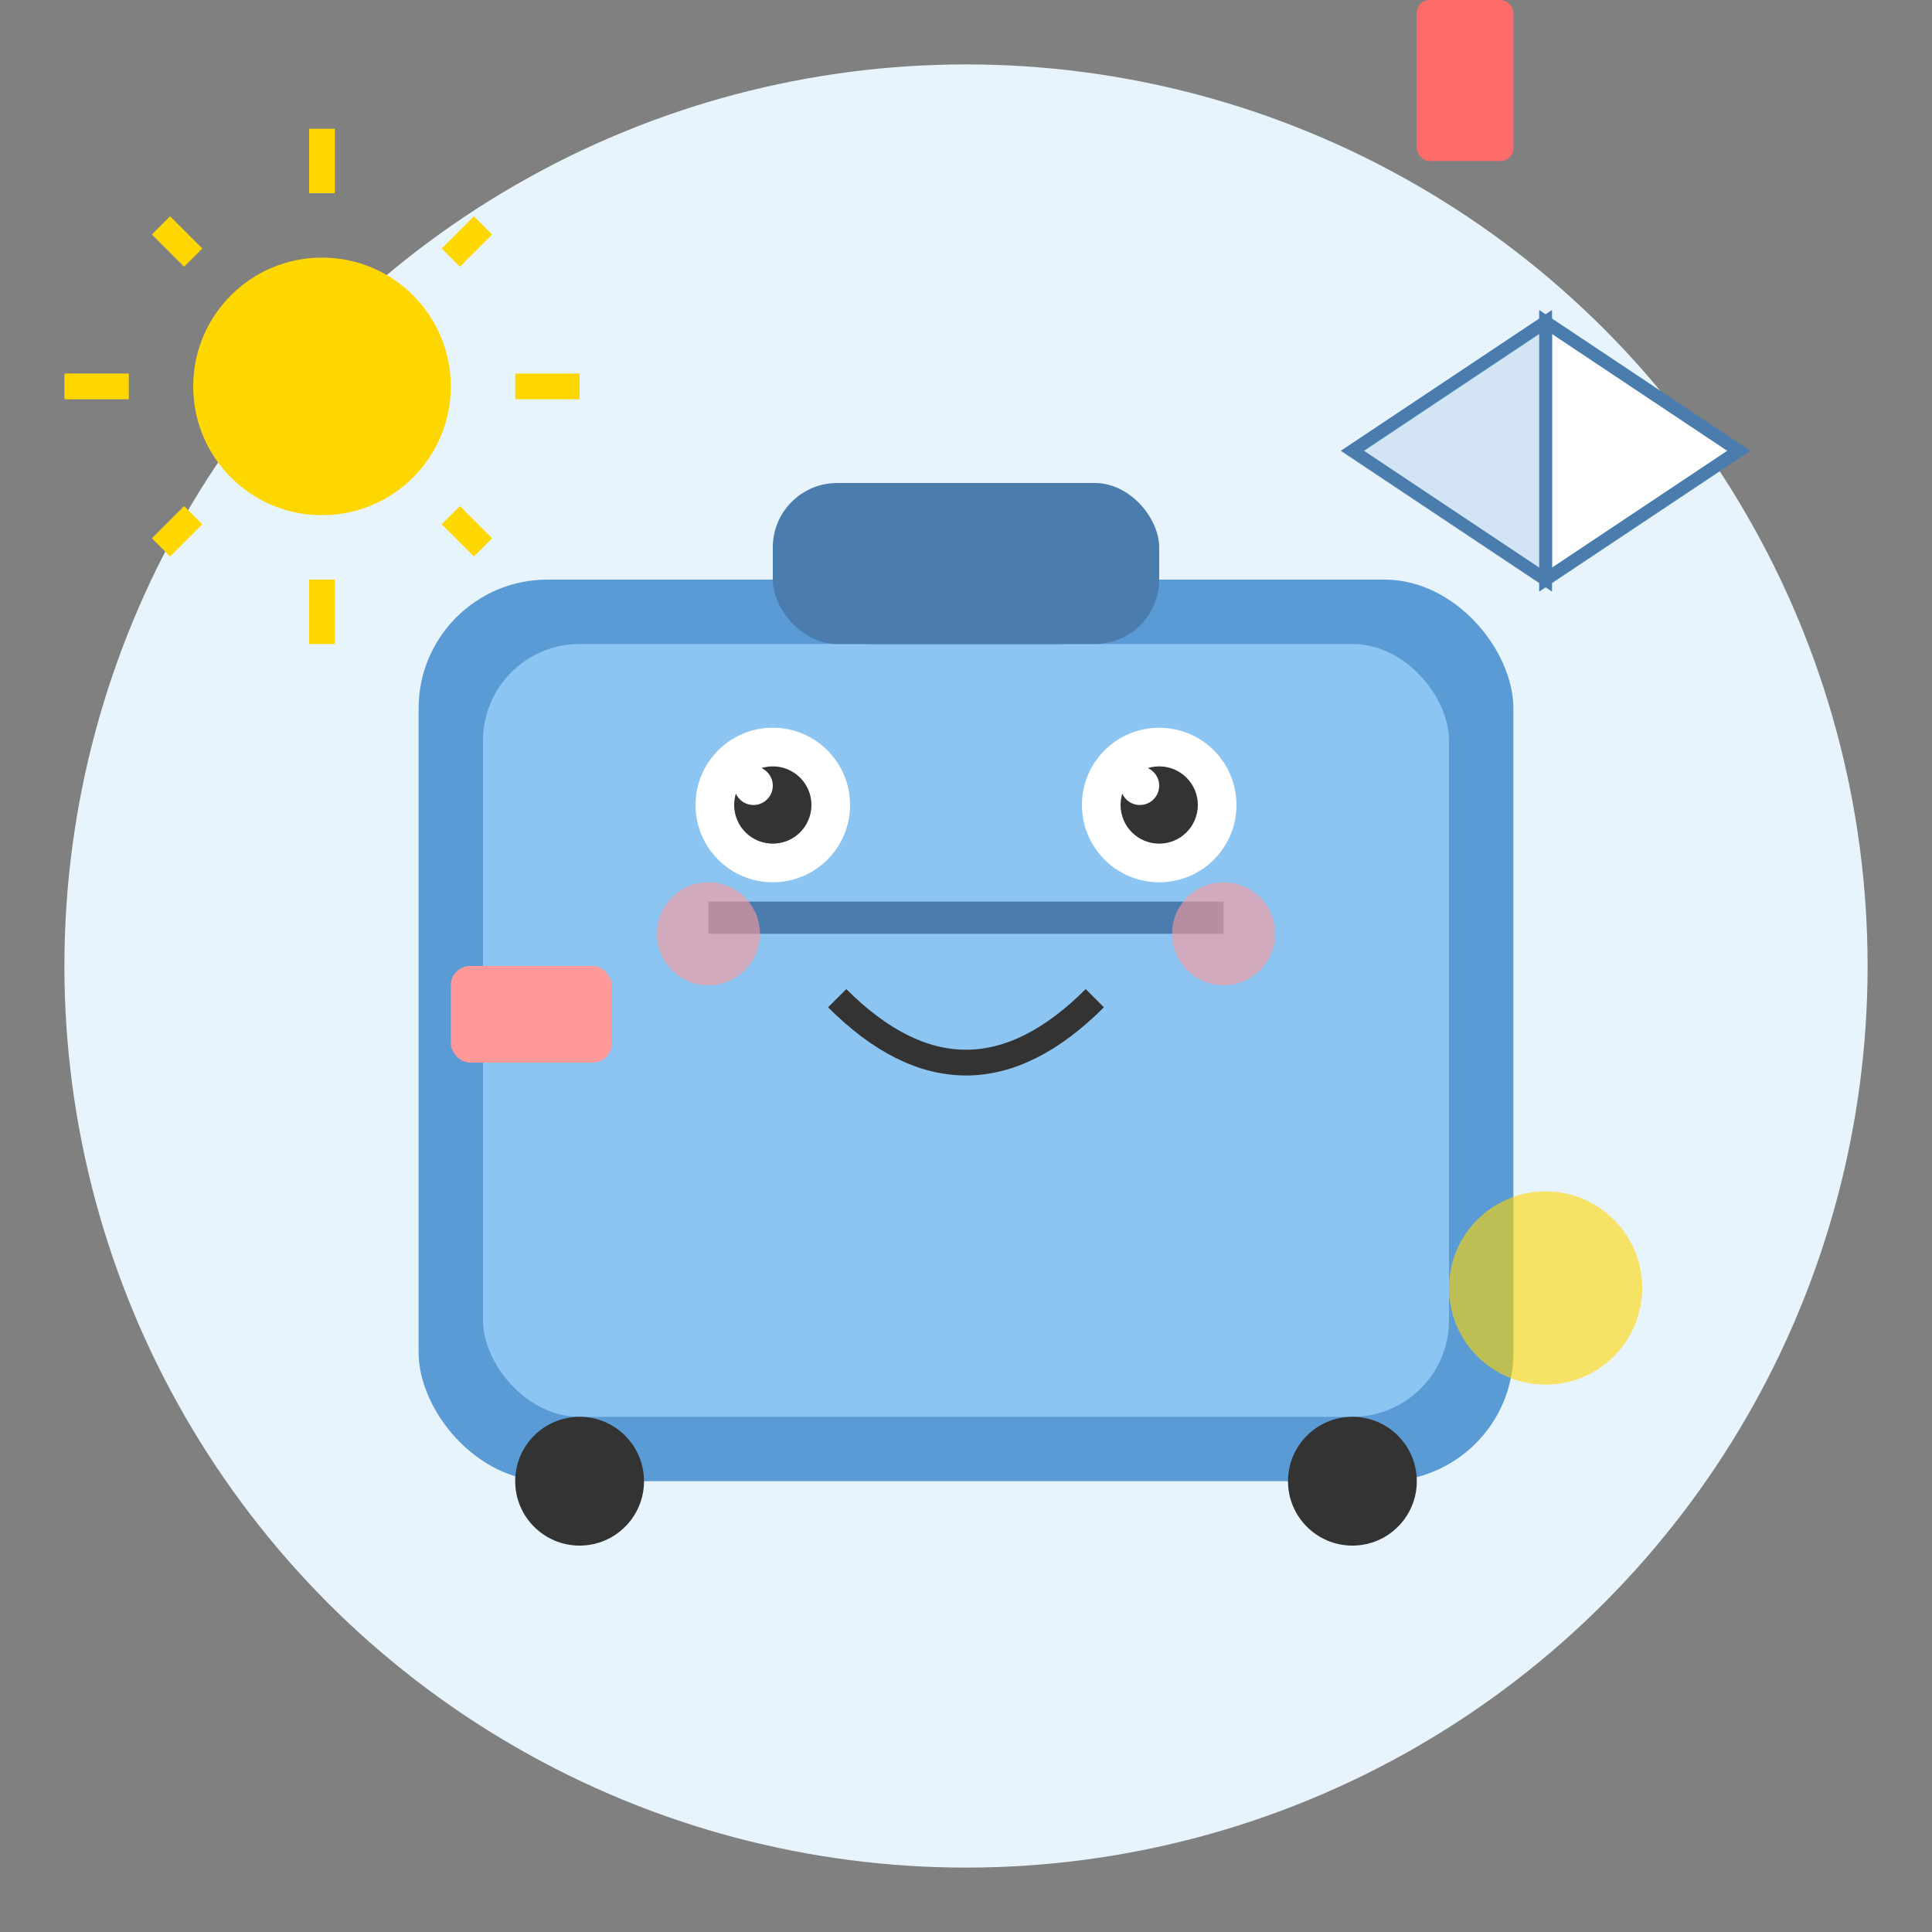 <svg viewBox="0 0 300 300" xmlns="http://www.w3.org/2000/svg">
  <rect x="0" y="0" width="300" height="300" fill="#808080" stroke="none"/>
  <!-- Fondo circular -->
  <circle cx="150" cy="150" r="140" fill="#E8F4FC"/>
  
  <!-- Cuerpo de la mascota - una maleta con cara -->
  <rect x="65" y="90" width="170" height="140" rx="20" ry="20" fill="#5B9BD5"/>
  <rect x="75" y="100" width="150" height="120" rx="15" ry="15" fill="#8CC5F2"/>
  
  <!-- Detalles de la maleta -->
  <rect x="135" y="90" width="30" height="10" fill="#4A7DAD"/>
  <rect x="120" y="75" width="60" height="25" rx="10" ry="10" fill="#4A7DAD"/>
  <rect x="110" y="140" width="80" height="5" fill="#4A7DAD"/>
  
  <!-- Cara -->
  <!-- Ojos -->
  <circle cx="120" cy="125" r="12" fill="white"/>
  <circle cx="180" cy="125" r="12" fill="white"/>
  <circle cx="120" cy="125" r="6" fill="#333"/>
  <circle cx="180" cy="125" r="6" fill="#333"/>
  <circle cx="117" cy="122" r="3" fill="white"/>
  <circle cx="177" cy="122" r="3" fill="white"/>
  
  <!-- Sonrisa -->
  <path d="M130,155 Q150,175 170,155" stroke="#333" stroke-width="4" fill="none"/>
  
  <!-- Mejillas -->
  <circle cx="110" cy="145" r="8" fill="#FF9999" opacity="0.6"/>
  <circle cx="190" cy="145" r="8" fill="#FF9999" opacity="0.6"/>
  
  <!-- Elementos de viaje -->
  <!-- Sol -->
  <circle cx="50" cy="60" r="20" fill="#FFD700"/>
  <line x1="50" y1="30" x2="50" y2="20" stroke="#FFD700" stroke-width="4"/>
  <line x1="50" y1="100" x2="50" y2="90" stroke="#FFD700" stroke-width="4"/>
  <line x1="20" y1="60" x2="10" y2="60" stroke="#FFD700" stroke-width="4"/>
  <line x1="90" y1="60" x2="80" y2="60" stroke="#FFD700" stroke-width="4"/>
  <line x1="30" y1="40" x2="25" y2="35" stroke="#FFD700" stroke-width="4"/>
  <line x1="70" y1="80" x2="75" y2="85" stroke="#FFD700" stroke-width="4"/>
  <line x1="30" y1="80" x2="25" y2="85" stroke="#FFD700" stroke-width="4"/>
  <line x1="70" y1="40" x2="75" y2="35" stroke="#FFD700" stroke-width="4"/>
  
  <!-- Avión de papel -->
  <path d="M240,50 L270,70 L240,90 Z" fill="white" stroke="#4A7DAD" stroke-width="2"/>
  <path d="M240,50 L240,90 L210,70 Z" fill="#D3E5F5" stroke="#4A7DAD" stroke-width="2"/>
  
  <!-- Ruedas de la maleta -->
  <circle cx="90" cy="230" r="10" fill="#333"/>
  <circle cx="210" cy="230" r="10" fill="#333"/>
  
  <!-- Detalles pequeños de viaje -->
  <circle cx="240" cy="200" r="15" fill="#FFD700" opacity="0.6"/> <!-- Moneda/dinero -->
  <rect x="220" cy="160" width="15" height="25" fill="#FF6B6B" rx="2" ry="2"/> <!-- Pasaporte -->
  
  <!-- Etiqueta de equipaje -->
  <rect x="70" y="150" width="25" height="15" rx="3" ry="3" fill="#FF9999"/>
</svg>
